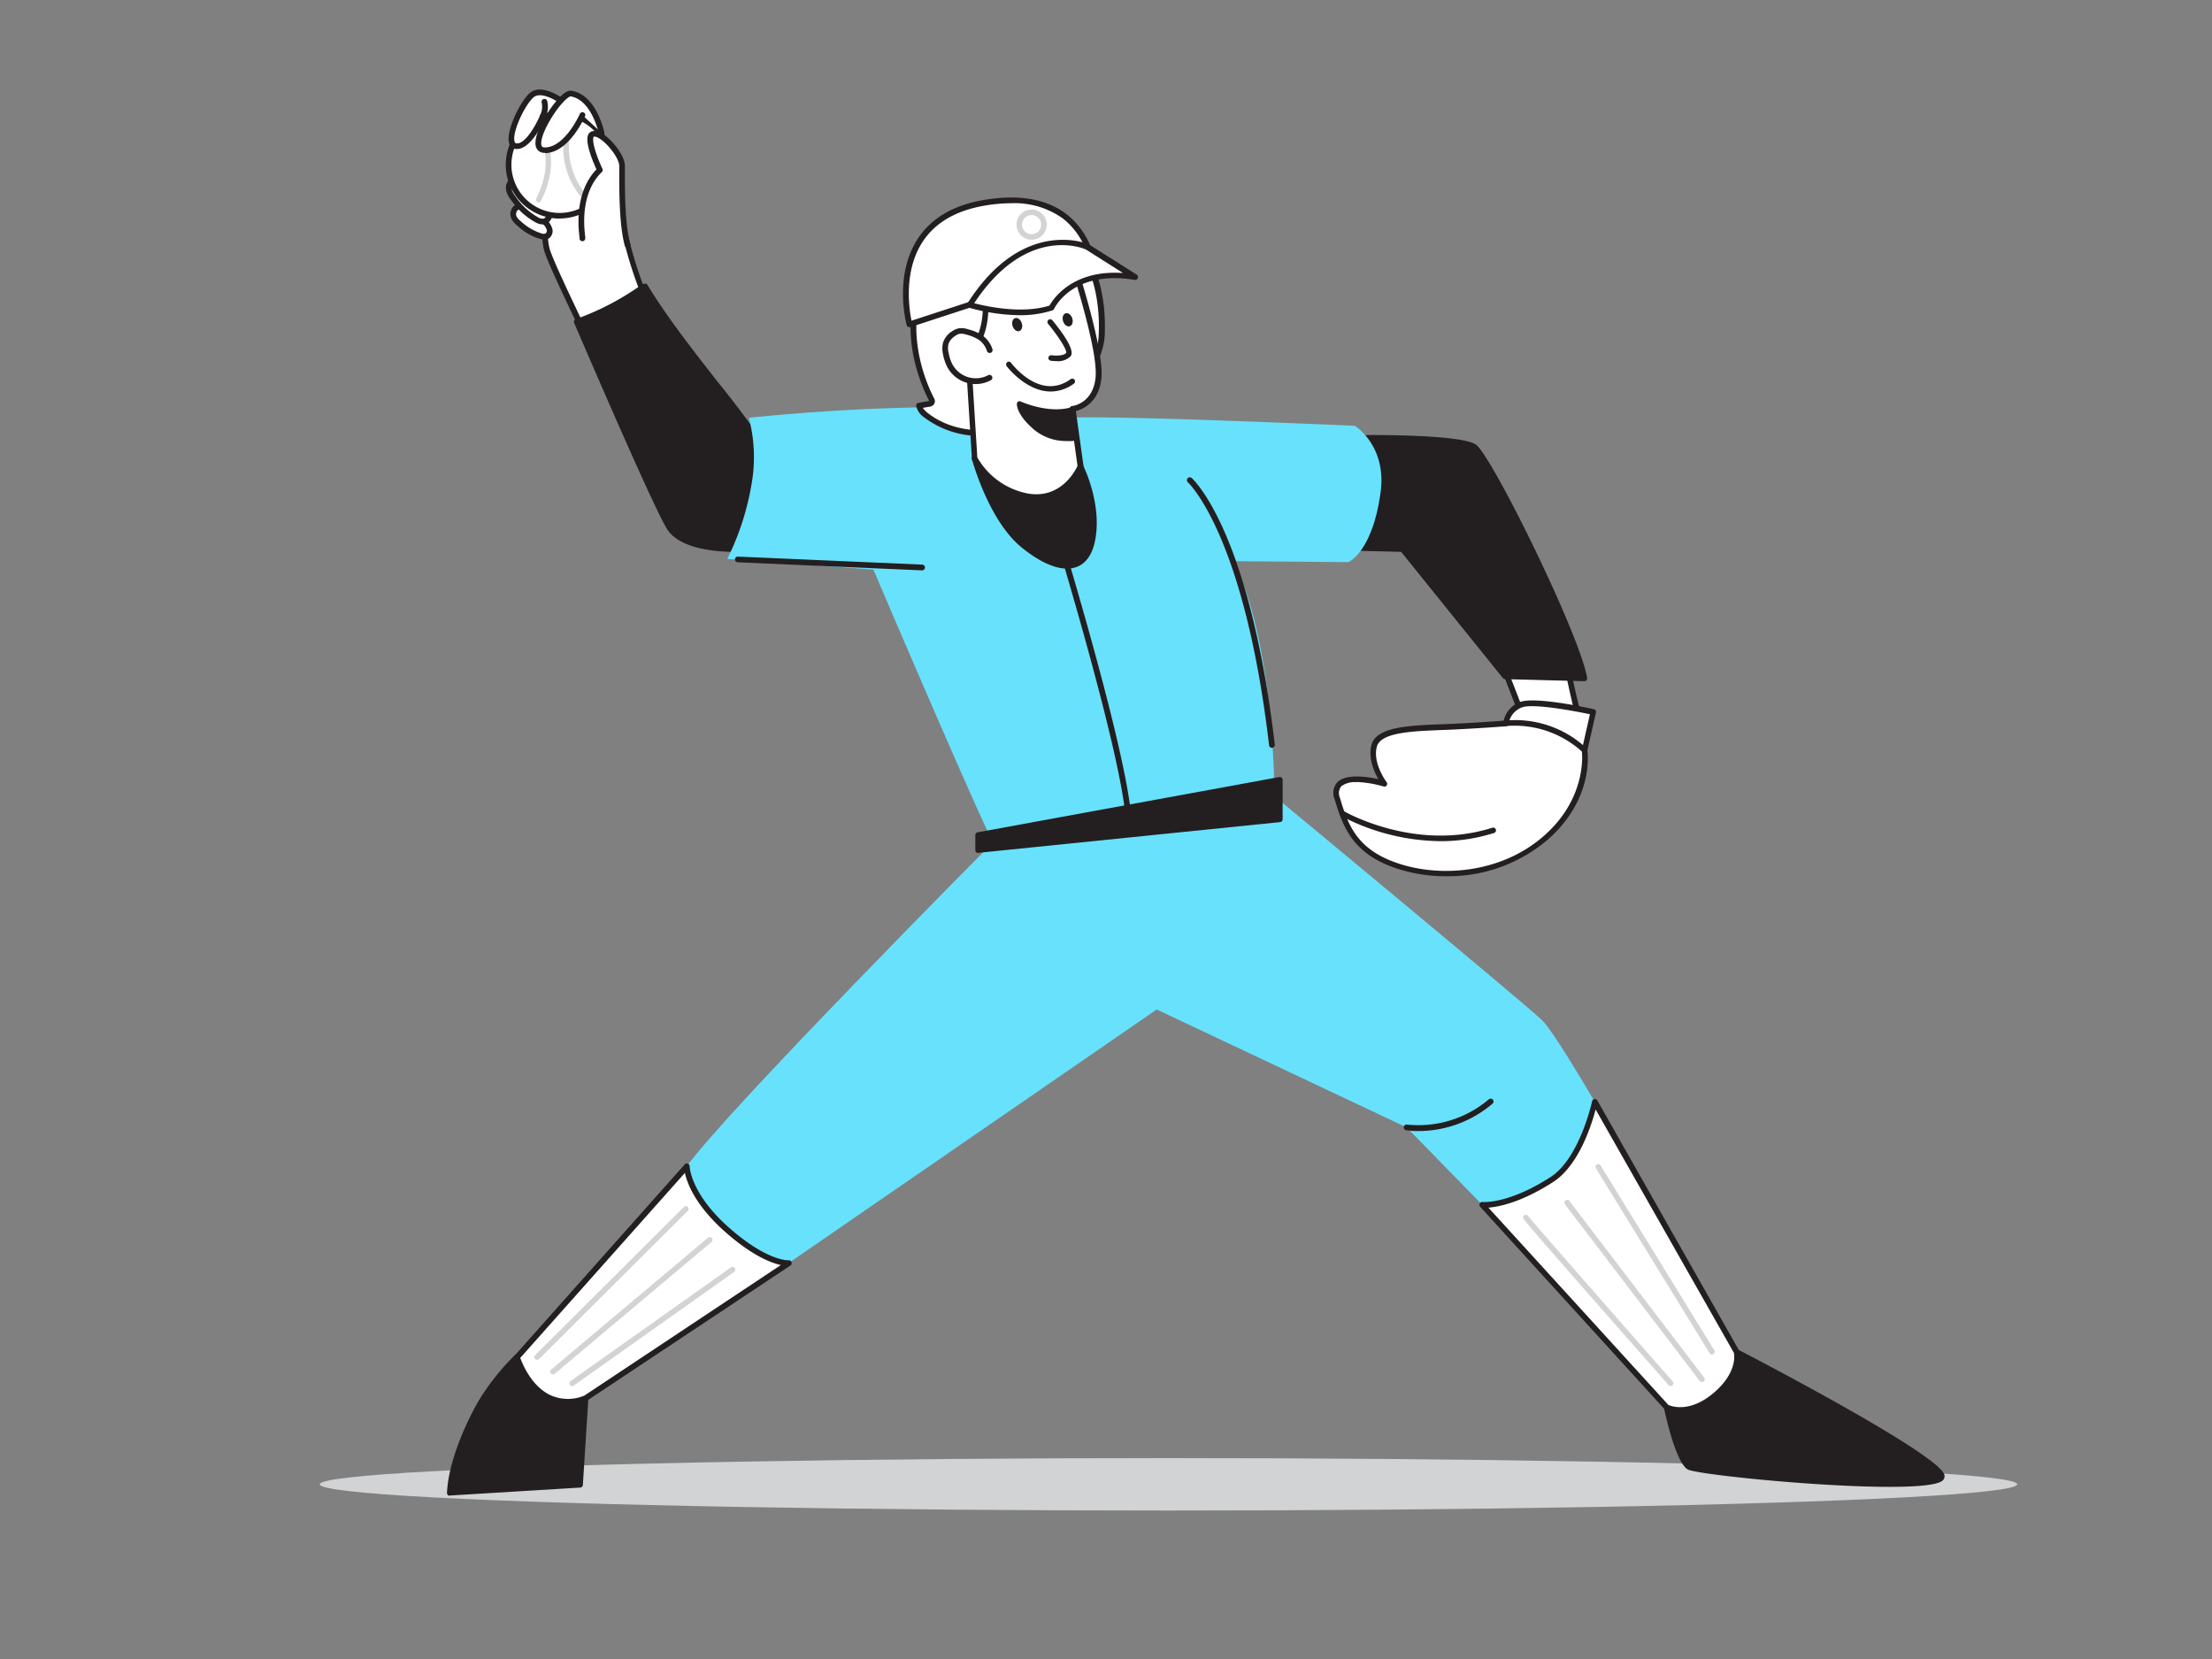 <svg id="_200_baseball_flatline" data-name="#200_baseball_flatline" xmlns="http://www.w3.org/2000/svg" viewBox="0 0 400 300"><rect x="0" y="0" width="400" height="300" fill="#808080" stroke="none"/><ellipse cx="211.3" cy="268.41" rx="153.48" ry="4.74" fill="#d1d3d4"/><path d="M281.84,110.49c-4.42,0-9.95-1-14.36-1.27l8.83,22.83,9.78-.18A144.1,144.1,0,0,1,281.84,110.49Z" fill="#fff"/><path d="M276.31,132.57a.51.51,0,0,1-.48-.33L267,109.41a.53.53,0,0,1,.06-.49.51.51,0,0,1,.44-.21c1.92.09,4,.34,6.17.6a75.1,75.1,0,0,0,8.11.66h.06a.52.52,0,0,1,.51.46,145.34,145.34,0,0,0,4.24,21.29.55.55,0,0,1-.08.45.52.52,0,0,1-.41.21l-9.78.19Zm-8.06-22.78,8.41,21.74,8.75-.17a147.09,147.09,0,0,1-4-20.36,76.2,76.2,0,0,1-7.83-.67C271.69,110.11,269.91,109.9,268.25,109.79Z" fill="#231f20"/><path d="M288.12,128.74s-10.68-2.37-13.15-1.3a4.31,4.31,0,0,0-2.65,3.35s-3.93.33-9.84.61-13.1.15-14,3.42,1.85,6.86,1.85,6.86-10.18-2.94-8.53,2.68,3.6,9.79,10.93,12.23,18.62,2.14,26.88-5.2,6.91-15.72,6.91-15.72Z" fill="#fff"/><path d="M261.51,158.45a28.48,28.48,0,0,1-8.92-1.39c-7.77-2.58-9.69-7.21-11.25-12.55a2.9,2.9,0,0,1,.49-3.06c1.58-1.58,5.39-1,7.42-.56-.79-1.38-1.87-3.84-1.24-6.2.88-3.26,6.76-3.49,12.45-3.71l2-.08c4.79-.23,8.31-.49,9.44-.58a4.83,4.83,0,0,1,2.87-3.34c2.54-1.11,12.35,1,13.46,1.27a.49.49,0,0,1,.37.6l-1.55,6.84c.14,1,.9,9-7.08,16.07A27.7,27.7,0,0,1,261.51,158.45Zm-16.21-17a4,4,0,0,0-2.76.74,2,2,0,0,0-.24,2.07c1.53,5.25,3.28,9.46,10.6,11.89,7.49,2.49,18.55,1.88,26.4-5.1s6.76-15.18,6.75-15.26a.41.41,0,0,1,0-.19l1.46-6.44c-3.25-.69-10.54-2-12.35-1.22a3.79,3.79,0,0,0-2.35,2.93.49.49,0,0,1-.46.46s-4,.33-9.85.61l-2,.08c-5.08.2-10.83.42-11.52,3-.81,3,1.75,6.4,1.77,6.43a.5.5,0,0,1-.53.78A20.18,20.18,0,0,0,245.3,141.41Z" fill="#231f20"/><path d="M272.32,130.79a18.5,18.5,0,0,1,14.22,4.88" fill="#fff"/><path d="M286.54,136.17a.46.46,0,0,1-.33-.13,18.16,18.16,0,0,0-13.81-4.75.5.5,0,0,1-.57-.42.49.49,0,0,1,.42-.57,18.82,18.82,0,0,1,14.63,5,.5.5,0,0,1,0,.71A.47.47,0,0,1,286.54,136.17Z" fill="#231f20"/><path d="M238.84,79.68c.57-.73,25-.93,27.81,1.14s18.58,34,19.89,41.86l-14.4-.37-18.54-23-20.47-.48Z" fill="#231f20"/><path d="M286.54,123.18h0l-14.4-.37a.54.54,0,0,1-.37-.19l-18.4-22.83-20.24-.49a.49.49,0,0,1-.39-.2.5.5,0,0,1-.08-.44l5.72-19.12a.35.35,0,0,1,.08-.16c.67-.88,12.15-.7,13.46-.68,4.86.09,13.28.43,15,1.72,2.93,2.14,18.78,34.36,20.09,42.18a.5.5,0,0,1-.12.41A.49.49,0,0,1,286.54,123.18Zm-14.15-1.36,13.55.35c-1.91-8.63-16.79-38.9-19.58-40.95-2.4-1.76-24.56-1.87-27.1-1.18l-5.47,18.28,19.82.48A.51.51,0,0,1,254,99Z" fill="#231f20"/><path d="M112,37.23a74.56,74.56,0,0,0,4.12,15.3c2.87,6.81,3.43,8.72,3.43,8.72l-10.29,6.23s-9-18.1-10.29-22,.17-17.61.17-17.61L110.73,29Z" fill="#fff"/><path d="M109.28,68a.34.34,0,0,1-.14,0,.49.49,0,0,1-.32-.26c-.37-.74-9-18.17-10.32-22.11s.09-17.26.15-17.83a.53.53,0,0,1,.56-.45l11.57,1.15a.53.53,0,0,1,.46.44l1.28,8.24h0a74,74,0,0,0,4.09,15.17c2.85,6.76,3.42,8.7,3.45,8.78a.54.54,0,0,1-.23.59l-10.29,6.22A.5.5,0,0,1,109.28,68ZM99.62,28.4c-.25,2.5-1.27,13.51-.14,16.88s8.56,18.51,10,21.47L119,61c-.28-.83-1.13-3.19-3.28-8.29a75.43,75.43,0,0,1-4.17-15.42l-1.22-7.85Z" fill="#231f20"/><path d="M93.92,40.46a9.82,9.82,0,0,0,3.88,2.25,1.47,1.47,0,0,0,1.13-.05,1.18,1.18,0,0,0,.42-1.29,3.19,3.19,0,0,0-.78-1.21C97.51,39,96,37.55,94.35,37.36a1.22,1.22,0,0,0-1.44.85C92.56,39.16,93.24,39.88,93.92,40.46Z" fill="#fff"/><path d="M98.37,43.31a2.86,2.86,0,0,1-.69-.1,10.18,10.18,0,0,1-4.09-2.36h0c-.51-.42-1.68-1.42-1.17-2.82a1.73,1.73,0,0,1,2-1.18c1.83.21,3.46,1.79,4.54,3a3.59,3.59,0,0,1,.89,1.43,1.64,1.64,0,0,1-.64,1.86A1.6,1.6,0,0,1,98.37,43.31Zm-4.12-3.24a9.6,9.6,0,0,0,3.68,2.14,1,1,0,0,0,.74,0,.67.67,0,0,0,.18-.7,2.72,2.72,0,0,0-.66-1c-1-1-2.42-2.47-3.9-2.64a.72.72,0,0,0-.9.51c-.19.53,0,1,.86,1.69Z" fill="#231f20"/><path d="M93,36a12.35,12.35,0,0,0,4.2,3.75,1.89,1.89,0,0,0,1.4.22,1.44,1.44,0,0,0,.84-1.48,3.91,3.91,0,0,0-.65-1.68c-1-1.69-2.51-3.86-4.48-4.51a1.54,1.54,0,0,0-2,.68C91.61,34.1,92.26,35.16,93,36Z" fill="#fff"/><path d="M98.16,40.59a3,3,0,0,1-1.23-.33,13,13,0,0,1-4.38-3.9h0c-.49-.63-1.64-2.1-.71-3.61a2,2,0,0,1,2.58-.9c2.16.71,3.75,3,4.76,4.73a4.31,4.31,0,0,1,.72,1.92,2,2,0,0,1-1.18,2A1.62,1.62,0,0,1,98.16,40.59Zm-4.8-4.87a12,12,0,0,0,4,3.61,1.4,1.4,0,0,0,1,.19,1,1,0,0,0,.49-1,3.55,3.55,0,0,0-.57-1.45c-.93-1.55-2.37-3.68-4.2-4.28a1,1,0,0,0-1.38.46c-.4.65-.22,1.33.64,2.43Z" fill="#231f20"/><circle cx="101.23" cy="29.78" r="9.23" fill="#fff"/><path d="M101.23,39.53A9.75,9.75,0,1,1,110,34h0a9.79,9.79,0,0,1-8.78,5.51Zm0-18.48a8.92,8.92,0,0,0-2.87.49,8.72,8.72,0,1,0,10.71,12h0a8.73,8.73,0,0,0-7.84-12.52Z" fill="#231f20"/><path d="M97.43,36.6a.48.48,0,0,1-.23-.05.5.5,0,0,1-.22-.67c3.9-7.8-.12-12.28-.3-12.46a.51.51,0,0,1,0-.71.48.48,0,0,1,.7,0c.2.2,4.68,5.13.46,13.59A.49.49,0,0,1,97.43,36.6Z" fill="#d1d3d4"/><path d="M105.31,35.64a.5.5,0,0,1-.37-.17,14.07,14.07,0,0,1-2.42-13.09.51.51,0,0,1,.62-.34.5.5,0,0,1,.34.62,13.37,13.37,0,0,0,2.2,12.15.49.49,0,0,1,0,.7A.46.46,0,0,1,105.31,35.64Z" fill="#d1d3d4"/><path d="M105.31,43.09c0-.36-1.46-8,3.15-12.37,0,0-2.89-6-1.27-6.51s5.24,3.73,5.29,5.75-.12,10,1,14.34" fill="#fff"/><path d="M113.48,44.81a.51.51,0,0,1-.5-.38c-1-3.66-1-9.75-1-13,0-.61,0-1.1,0-1.44,0-1.18-1.68-3.57-3.27-4.73-.85-.62-1.25-.57-1.35-.54-.43.89.68,3.91,1.58,5.8a.5.5,0,0,1-.11.59c-2.59,2.49-3.66,6.64-3,11.69,0,.16,0,.27,0,.31a.51.51,0,0,1-.51.51.52.52,0,0,1-.52-.5s0-.1,0-.19c-.67-5.21.42-9.56,3.06-12.3-.59-1.29-2.12-4.86-1.5-6.26a1.15,1.15,0,0,1,.71-.64,2.72,2.72,0,0,1,2.25.69C111,25.65,113,28.28,113,30c0,.33,0,.84,0,1.46,0,3,0,9.23,1,12.76a.53.53,0,0,1-.37.63Z" fill="#231f20"/><path d="M102.39,18.83s-4.26-3.43-6.29-1.6-5.15,9-2.76,9.19,4.77-5.33,4.77-5.33,2.1-.51,2.34-.55" fill="#fff"/><path d="M93.49,26.94h-.2a1.36,1.36,0,0,1-1.21-1c-.69-2.08,1.89-7.46,3.68-9.08,2.33-2.11,6.76,1.43,6.95,1.58a.52.52,0,1,1-.65.8c-1.09-.88-4.22-2.87-5.61-1.61-1.64,1.48-3.91,6.42-3.39,8,.07.23.18.28.33.29,1.49.18,3.38-3,4.24-5a.55.55,0,0,1,.35-.3c.36-.09,2.14-.52,2.38-.56a.53.53,0,0,1,.6.43.52.52,0,0,1-.43.59c-.14,0-1.25.29-2.06.48C98,22.7,95.87,26.94,93.49,26.94Z" fill="#231f20"/><path d="M108.76,24s-1.34-6.4-5.51-7c-1.84-.29-8.68,10.27-4.68,10.19s6.74-6.37,6.74-6.37" fill="#fff"/><path d="M98.52,27.63a1.54,1.54,0,0,1-1.49-.8c-.88-1.66,1.23-5.38,2.61-7.32.89-1.23,2.52-3.3,3.69-3.1,4.47.7,5.87,7.18,5.93,7.45a.52.52,0,1,1-1,.21c0-.06-1.31-6.05-5.08-6.64h0c-.38,0-1.92,1.34-3.53,4s-2,4.41-1.68,5c0,.06.18.24.61.23,3.61-.07,6.25-6,6.28-6.07a.51.51,0,0,1,.94.42c-.12.27-2.93,6.6-7.2,6.68Z" fill="#231f20"/><path d="M98.11,21.61a.43.43,0,0,1-.25-.07.52.52,0,0,1-.21-.7,3.29,3.29,0,0,0,.3-2.28.51.51,0,0,1,1-.3,4.33,4.33,0,0,1-.37,3.08A.53.53,0,0,1,98.11,21.61Z" fill="#231f20"/><path d="M116.67,51.81l-.27.06a49.71,49.71,0,0,1-11.36,6l-.75.28C109.58,70.5,119,92.11,121.07,95.43c3,4.67,14.08,3.8,14.08,3.8l4.78-15.44C134.3,74.63,123,62.3,116.67,51.81Z" fill="#231f20"/><path d="M133,99.8c-3.47,0-10.08-.5-12.36-4.11-2.11-3.32-11.44-24.8-16.82-37.31a.53.53,0,0,1,0-.39.55.55,0,0,1,.29-.27l.24-.09.5-.19a48.51,48.51,0,0,0,11.24-6,.66.66,0,0,1,.19-.09l.27-.05a.49.49,0,0,1,.54.23c3.3,5.5,8,11.51,12.54,17.33a174,174,0,0,1,10.72,14.64.53.53,0,0,1,0,.41l-4.79,15.44a.51.51,0,0,1-.43.35C135.06,99.74,134.23,99.8,133,99.8ZM105,58.47c5.39,12.54,14.49,33.47,16.53,36.69,2.49,3.93,11.44,3.69,13.28,3.59l4.62-14.89c-2.65-4.27-6.48-9.17-10.53-14.36a192.5,192.5,0,0,1-12.39-17.06,50.66,50.66,0,0,1-11.25,5.93Z" fill="#231f20"/><path d="M93.5,245.4a43.55,43.55,0,0,0-6.45,8c-2.38,4.13-5.49,11.05-5.73,16.54L105,268.55l1-15.75Z" fill="#231f20"/><path d="M81.33,270.48a.5.5,0,0,1-.5-.52c.23-5.38,3.14-12.19,5.79-16.77A43.68,43.68,0,0,1,93.15,245a.5.5,0,0,1,.6-.07l12.41,7.4a.47.47,0,0,1,.24.46l-1,15.75a.5.5,0,0,1-.47.46l-23.62,1.44ZM93.57,246a43.11,43.11,0,0,0-6.09,7.67C85,258,82.25,264.34,81.86,269.45l22.62-1.37.91-15Z" fill="#231f20"/><path d="M179.56,152.32s-47.72,48.05-55.35,58.55v17.5h18.45l66.51-45.82,45.19,21.32,13.68,14,16.36,2.75,5.36-19s-8.35-14.59-10.9-17.13S230.49,144,230.49,144Z" fill="#68e1fd"/><path d="M245,77s-43-1.94-52.35-1.45c-18.15-4.27-57.23,0-57.23,0a28.1,28.1,0,0,1,.42,12.37,48.17,48.17,0,0,1-4.33,13.16L157.94,103S175.4,144,179.56,152.32L230.49,144c-.6-31.35-7.5-42.52-7.5-42.52l20.86.17s4.36-1.84,5.81-12.69C250.78,80.56,245,77,245,77Z" fill="#68e1fd"/><path d="M204.16,149.74a.52.52,0,0,1-.52-.5c-.35-12.92-16.33-63.86-16.49-64.37a.53.53,0,0,1,.34-.65.52.52,0,0,1,.65.34c.66,2.1,16.18,51.59,16.53,64.65a.5.5,0,0,1-.5.53Z" fill="#231f20"/><polygon points="176.87 151.04 231.45 141.02 231.45 148.18 176.87 153.75 176.87 151.04" fill="#231f20"/><path d="M176.87,154.25a.51.51,0,0,1-.33-.13.5.5,0,0,1-.17-.37V151a.5.5,0,0,1,.41-.49l54.58-10a.46.46,0,0,1,.4.11.46.46,0,0,1,.18.38v7.16a.5.5,0,0,1-.44.5l-54.58,5.56Zm.5-2.79v1.74L231,147.73v-6.11Z" fill="#231f20"/><path d="M124.21,210.87,93.5,245.4s3.34,10.74,12.41,7.4l36.75-24.43s-3.93.38-11.19-6.05S124.21,210.87,124.21,210.87Z" fill="#fff"/><path d="M102.55,254a8,8,0,0,1-3.56-.83c-4.24-2.09-5.92-7.36-6-7.58a.54.54,0,0,1,.11-.5l30.71-34.52a.51.51,0,0,1,.9.34c0,.07.14,4.91,7.09,11.06s10.77,5.93,10.81,5.93a.52.52,0,0,1,.53.35.52.52,0,0,1-.2.59l-36.76,24.43-.1.05A10.3,10.3,0,0,1,102.55,254Zm-8.47-8.45c.4,1.08,2,5.06,5.37,6.7a7.69,7.69,0,0,0,6.22.12l35.53-23.61c-1.82-.4-5.23-1.72-10.07-6-5.37-4.76-6.87-8.76-7.28-10.66Zm30.64-34.64h0Z" fill="#231f20"/><path d="M301.38,254.47s2,9.54,4.05,10.82,47.42,5.41,45.67,1.43S314,244.44,314,244.44l-6.28,5Z" fill="#231f20"/><path d="M341.68,268.87c-13.17,0-35.08-2.28-36.51-3.16-2.19-1.35-4.07-10.14-4.28-11.14a.48.48,0,0,1,.18-.49l12.65-10a.49.49,0,0,1,.53-.05c3.64,1.88,35.53,18.5,37.3,22.52a1,1,0,0,1-.29,1.2C350.31,268.55,346.6,268.87,341.68,268.87Zm-39.75-14.2c.78,3.63,2.43,9.37,3.76,10.19,1.8,1.05,37.43,4.49,44.22,2.42.65-.19.74-.36.74-.37-1.23-2.77-22.43-14.54-36.57-21.88Z" fill="#231f20"/><path d="M242.72,147.12s12.87,7.57,27.21,3.07" fill="#fff"/><path d="M260.51,152.11a39.45,39.45,0,0,1-18-4.56.5.5,0,0,1-.17-.68.49.49,0,0,1,.68-.18c.13.07,12.86,7.41,26.81,3a.5.5,0,1,1,.3.95A31.74,31.74,0,0,1,260.51,152.11Z" fill="#231f20"/><path d="M166.72,103.14h0l-33.31-1.46a.52.52,0,0,1-.5-.54.51.51,0,0,1,.54-.49l33.32,1.45a.53.53,0,0,1,.49.54A.52.52,0,0,1,166.72,103.14Z" fill="#231f20"/><path d="M230,135.23a.52.52,0,0,1-.51-.46c-4.47-38.14-14.61-47.5-14.72-47.59a.52.52,0,0,1,.69-.77c.43.38,10.54,9.71,15.06,48.24a.53.53,0,0,1-.46.58Z" fill="#231f20"/><path d="M256.51,204.53a14.13,14.13,0,0,1-2.24-.15.52.52,0,0,1-.42-.6.51.51,0,0,1,.6-.42,19.7,19.7,0,0,0,14.78-4.57.51.51,0,1,1,.67.78A20.66,20.66,0,0,1,256.51,204.53Z" fill="#231f20"/><path d="M268,217.87l33.34,36.6s3.79,2,8.75-2.13,3.9-7.9,3.9-7.9L288.4,199.25s-2.21,10.47-7.75,14.05C272.73,218.4,268,217.87,268,217.87Z" fill="#fff"/><path d="M303.85,255.49a6,6,0,0,1-2.72-.57.49.49,0,0,1-.14-.11l-33.33-36.59a.54.54,0,0,1-.08-.58.51.51,0,0,1,.52-.28s4.64.43,12.27-4.5c5.29-3.41,7.51-13.61,7.53-13.72a.5.5,0,0,1,.42-.4.52.52,0,0,1,.53.26l25.62,45.19a.37.37,0,0,1,0,.11c.05.17,1.1,4.12-4.06,8.44A10.31,10.31,0,0,1,303.85,255.49Zm-2.16-1.44c.53.24,3.81,1.5,8.11-2.1s3.84-6.85,3.74-7.32l-25-44c-.79,3-3.12,10.17-7.66,13.1-5.74,3.7-9.82,4.5-11.73,4.65Z" fill="#231f20"/><path d="M176.22,82.85s3,11,8.9,15.82,11.22,5.35,12.44-1.13-2.18-13.24-2.18-13.24Z" fill="#231f20"/><path d="M192.94,102.82c-2.25,0-5.07-1.29-8.13-3.77-6-4.83-8.94-15.61-9.07-16.07a.5.5,0,0,1,.1-.44.47.47,0,0,1,.42-.18l19.16,1.45a.46.46,0,0,1,.4.27c.15.28,3.47,7,2.23,13.55-.5,2.61-1.64,4.26-3.4,4.91A5,5,0,0,1,192.94,102.82Zm-16-19.42c.76,2.46,3.65,10.93,8.54,14.88,3.6,2.92,6.75,4.1,8.87,3.32,1.41-.52,2.34-1.91,2.76-4.15,1-5.55-1.44-11.41-2-12.67Z" fill="#231f20"/><path d="M195.61,45.16c-.25-.39-.51-.77-.79-1.15-3.12-4.21-11.17-2.65-15.4-1.35a24.28,24.28,0,0,0-10.63,6.05c-5.67,6-3.83,16.73-.38,23.48.11.2.21.45.08.64a.71.71,0,0,1-.42.19l-1.89.33a3.09,3.09,0,0,0,1.28,1.74c4.18,3.28,10,4,15.15,2.51,7.19-2,16.21-8.87,16.58-17C199.44,55.32,198.49,49.7,195.61,45.16Z" fill="#fff"/><path d="M177.45,78.83a16.69,16.69,0,0,1-10.3-3.33,3.44,3.44,0,0,1-1.47-2.06.5.5,0,0,1,.41-.59l1.89-.34h0l0-.09c-3.77-7.38-5.23-18.06.46-24.06,2.57-2.71,6.12-4.73,10.86-6.19,2.83-.87,12.35-3.34,16,1.54.28.38.55.77.8,1.17h0c3.39,5.33,3.86,11.51,3.67,15.76-.25,5.34-5.67,14.28-17,17.46A19.69,19.69,0,0,1,177.45,78.83Zm-10.57-5.08a3.83,3.83,0,0,0,.9.94c3.79,3,9.42,3.9,14.69,2.41,7.53-2.11,15.86-9,16.21-16.5.19-4.1-.27-10.06-3.51-15.17h0c-.24-.38-.49-.75-.76-1.11-3.22-4.34-12.17-2-14.84-1.17-4.56,1.41-8,3.34-10.41,5.92-5.11,5.38-4,15.59-.29,22.88a1,1,0,0,1-.71,1.58Z" fill="#231f20"/><path d="M193.93,73.94l1.45,10.36s-2.72,6.64-9.55,5.46a13.78,13.78,0,0,1-9.61-6.91L175,63.9s4.81-3,2.62-13.7c0,0,6.21-1.47,16.11-3.41,0,0,5.33,16.19,4.87,21.45S193.93,73.94,193.93,73.94Z" fill="#fff"/><path d="M187.41,90.42a9.75,9.75,0,0,1-1.66-.15,14.17,14.17,0,0,1-10-7.19.46.46,0,0,1,0-.2l-1.19-18.95a.52.52,0,0,1,.24-.47s4.46-3,2.39-13.16a.52.52,0,0,1,.38-.61c.07,0,6.34-1.49,16.13-3.41a.51.51,0,0,1,.59.35c.22.66,5.36,16.35,4.89,21.65-.39,4.47-3.4,5.73-4.63,6.06l1.38,9.89a.63.63,0,0,1,0,.27C195.83,84.56,193.36,90.42,187.41,90.42Zm-10.68-7.71a13.38,13.38,0,0,0,9.19,6.54c5.89,1,8.52-4.12,8.93-5L193.42,74a.5.5,0,0,1,.11-.39.48.48,0,0,1,.35-.19h0c.15,0,3.82-.49,4.24-5.24s-3.87-18.2-4.71-20.81c-8,1.57-13.54,2.83-15.16,3.2,1.75,9.25-1.68,12.76-2.68,13.57Z" fill="#231f20"/><path d="M179,63.31a4.38,4.38,0,0,0-1.65-2.25,7.81,7.81,0,0,0-2.43-1,3.18,3.18,0,0,0-1.43-.16,2.61,2.61,0,0,0-.93.42,3.33,3.33,0,0,0-1.51,1.8A4.07,4.07,0,0,0,171,64a7.83,7.83,0,0,0,.66,2,5.37,5.37,0,0,0,3.13,2.67,5.43,5.43,0,0,0,4.09-.36" fill="#fff"/><path d="M176.44,69.45a5.94,5.94,0,0,1-1.77-.27,5.87,5.87,0,0,1-3.43-2.92,8.39,8.39,0,0,1-.7-2.14,4.41,4.41,0,0,1,0-2.17,3.83,3.83,0,0,1,1.72-2.1,3.05,3.05,0,0,1,1.12-.48,3.46,3.46,0,0,1,1.66.17,8.24,8.24,0,0,1,2.59,1.1,4.87,4.87,0,0,1,1.84,2.51.51.51,0,1,1-1,.31,3.89,3.89,0,0,0-1.45-2,7.62,7.62,0,0,0-2.28-.95,2.83,2.83,0,0,0-1.19-.15,2,2,0,0,0-.75.34,2.94,2.94,0,0,0-1.29,1.51,3.43,3.43,0,0,0,.05,1.68,7.15,7.15,0,0,0,.61,1.88,4.8,4.8,0,0,0,6.52,2.08.51.51,0,0,1,.7.22.5.5,0,0,1-.22.69A5.76,5.76,0,0,1,176.44,69.45Z" fill="#231f20"/><path d="M194.41,79.1a8.75,8.75,0,0,1-7-1.77c-3.14-2.66-3-4.33-3-4.33s5,2.3,9.29,1.12Z" fill="#231f20"/><path d="M192.85,79.75a9,9,0,0,1-5.79-2c-3.25-2.75-3.19-4.56-3.17-4.75a.47.47,0,0,1,.24-.39.5.5,0,0,1,.46,0s4.84,2.2,8.95,1.09a.47.47,0,0,1,.4.06.51.51,0,0,1,.22.35l.74,5a.5.5,0,0,1-.38.56A7.48,7.48,0,0,1,192.85,79.75Zm-7.75-5.92a8.93,8.93,0,0,0,2.61,3.11,8.2,8.2,0,0,0,6.14,1.75l-.59-4A15.78,15.78,0,0,1,185.1,73.83Z" fill="#231f20"/><path d="M191,65.3a7,7,0,0,1-1-.07.51.51,0,0,1-.42-.57.52.52,0,0,1,.57-.42c.69.1,2.24.13,2.66-.44.15-.49-1.38-2.95-3.29-5.25a.5.5,0,0,1,.07-.7.49.49,0,0,1,.7.06c1.61,1.94,4.17,5.35,3.33,6.49A3.21,3.21,0,0,1,191,65.3Z" fill="#231f20"/><ellipse cx="183.94" cy="58.69" rx="0.87" ry="1.23" transform="translate(-9.13 60.06) rotate(-18.1)" fill="#231f20"/><ellipse cx="193.07" cy="57.82" rx="0.87" ry="1.23" transform="translate(-8.41 62.85) rotate(-18.1)" fill="#231f20"/><path d="M190,70.8c-4.49,0-8-4.59-8-4.65a.5.5,0,0,1,.8-.59c.21.28,5.28,7,10.81,3a.5.5,0,0,1,.58.82A7.09,7.09,0,0,1,190,70.8Z" fill="#231f20"/><path d="M164.46,58.66l33.1-10.8s-1.42-14.39-19.79-11.15S164.46,58.66,164.46,58.66Z" fill="#fff"/><path d="M164.46,59.17a.5.5,0,0,1-.5-.38c-.1-.36-2.32-8.82,1.91-15.47,2.39-3.76,6.36-6.15,11.81-7.12,6.38-1.12,11.47-.29,15.13,2.49a14,14,0,0,1,5.26,9.12.52.52,0,0,1-.35.54l-33.1,10.8Zm18.4-22.42a29.11,29.11,0,0,0-5,.47c-5.15.91-8.89,3.15-11.12,6.66-3.4,5.35-2.31,12.18-1.91,14.11L197,47.5a13.24,13.24,0,0,0-4.81-8A15,15,0,0,0,182.86,36.75Z" fill="#231f20"/><path d="M175.38,55.09s8.45,2.61,14.76.55c0,0,3.4-7.48,15.14-5.54l-8.6-5.45S185.31,39.53,175.38,55.09Z" fill="#fff"/><path d="M184.48,57a35.06,35.06,0,0,1-9.26-1.36.55.55,0,0,1-.33-.32.51.51,0,0,1,.05-.45C185,39.06,196.78,44.13,196.89,44.18l8.66,5.48a.51.51,0,0,1,.21.62.52.52,0,0,1-.57.33c-11.18-1.84-14.45,5-14.58,5.25a.49.49,0,0,1-.31.27A18.83,18.83,0,0,1,184.48,57Zm-8.29-2.16c2.07.53,8.55,2,13.59.42.64-1.15,4.14-6.53,13.3-5.89l-6.68-4.23C196,44.92,185.65,40.51,176.19,54.79Z" fill="#231f20"/><path d="M302.11,250.65a.48.48,0,0,1-.37-.17c-26.12-29.65-26.24-30-26.29-30.16a.52.52,0,0,1,.32-.64.5.5,0,0,1,.59.24c.73,1,19.08,21.9,26.13,29.9a.49.49,0,0,1-.05.7A.51.51,0,0,1,302.11,250.65Z" fill="#d1d3d4"/><path d="M307.75,249.91a.48.48,0,0,1-.39-.19L283,217.79a.5.5,0,0,1,.8-.61l24.36,31.93a.49.49,0,0,1-.4.8Z" fill="#d1d3d4"/><path d="M309.57,244.94a.47.47,0,0,1-.42-.24l-20.56-33.43a.5.5,0,0,1,.17-.69.49.49,0,0,1,.68.17L310,244.18a.5.5,0,0,1-.17.69A.48.48,0,0,1,309.57,244.94Z" fill="#d1d3d4"/><path d="M97.14,245.9a.51.51,0,0,1-.36-.15.51.51,0,0,1,0-.71l26.89-26.78a.5.5,0,0,1,.71,0,.5.5,0,0,1,0,.7L97.49,245.75A.5.5,0,0,1,97.14,245.9Z" fill="#d1d3d4"/><path d="M100,248.53a.5.5,0,0,1-.32-.88l28.3-23.79a.5.5,0,1,1,.64.76l-28.3,23.8A.46.46,0,0,1,100,248.53Z" fill="#d1d3d4"/><path d="M103.47,250.65a.5.5,0,0,1-.41-.22.5.5,0,0,1,.12-.69l29-20.56a.52.52,0,0,1,.7.12.5.5,0,0,1-.12.7l-29,20.55A.46.46,0,0,1,103.47,250.65Z" fill="#d1d3d4"/><path d="M186.55,43.35a2.73,2.73,0,1,1,2.73-2.73A2.73,2.73,0,0,1,186.55,43.35Zm0-4.46a1.73,1.73,0,1,0,1.73,1.73A1.74,1.74,0,0,0,186.55,38.89Z" fill="#d1d3d4"/></svg>